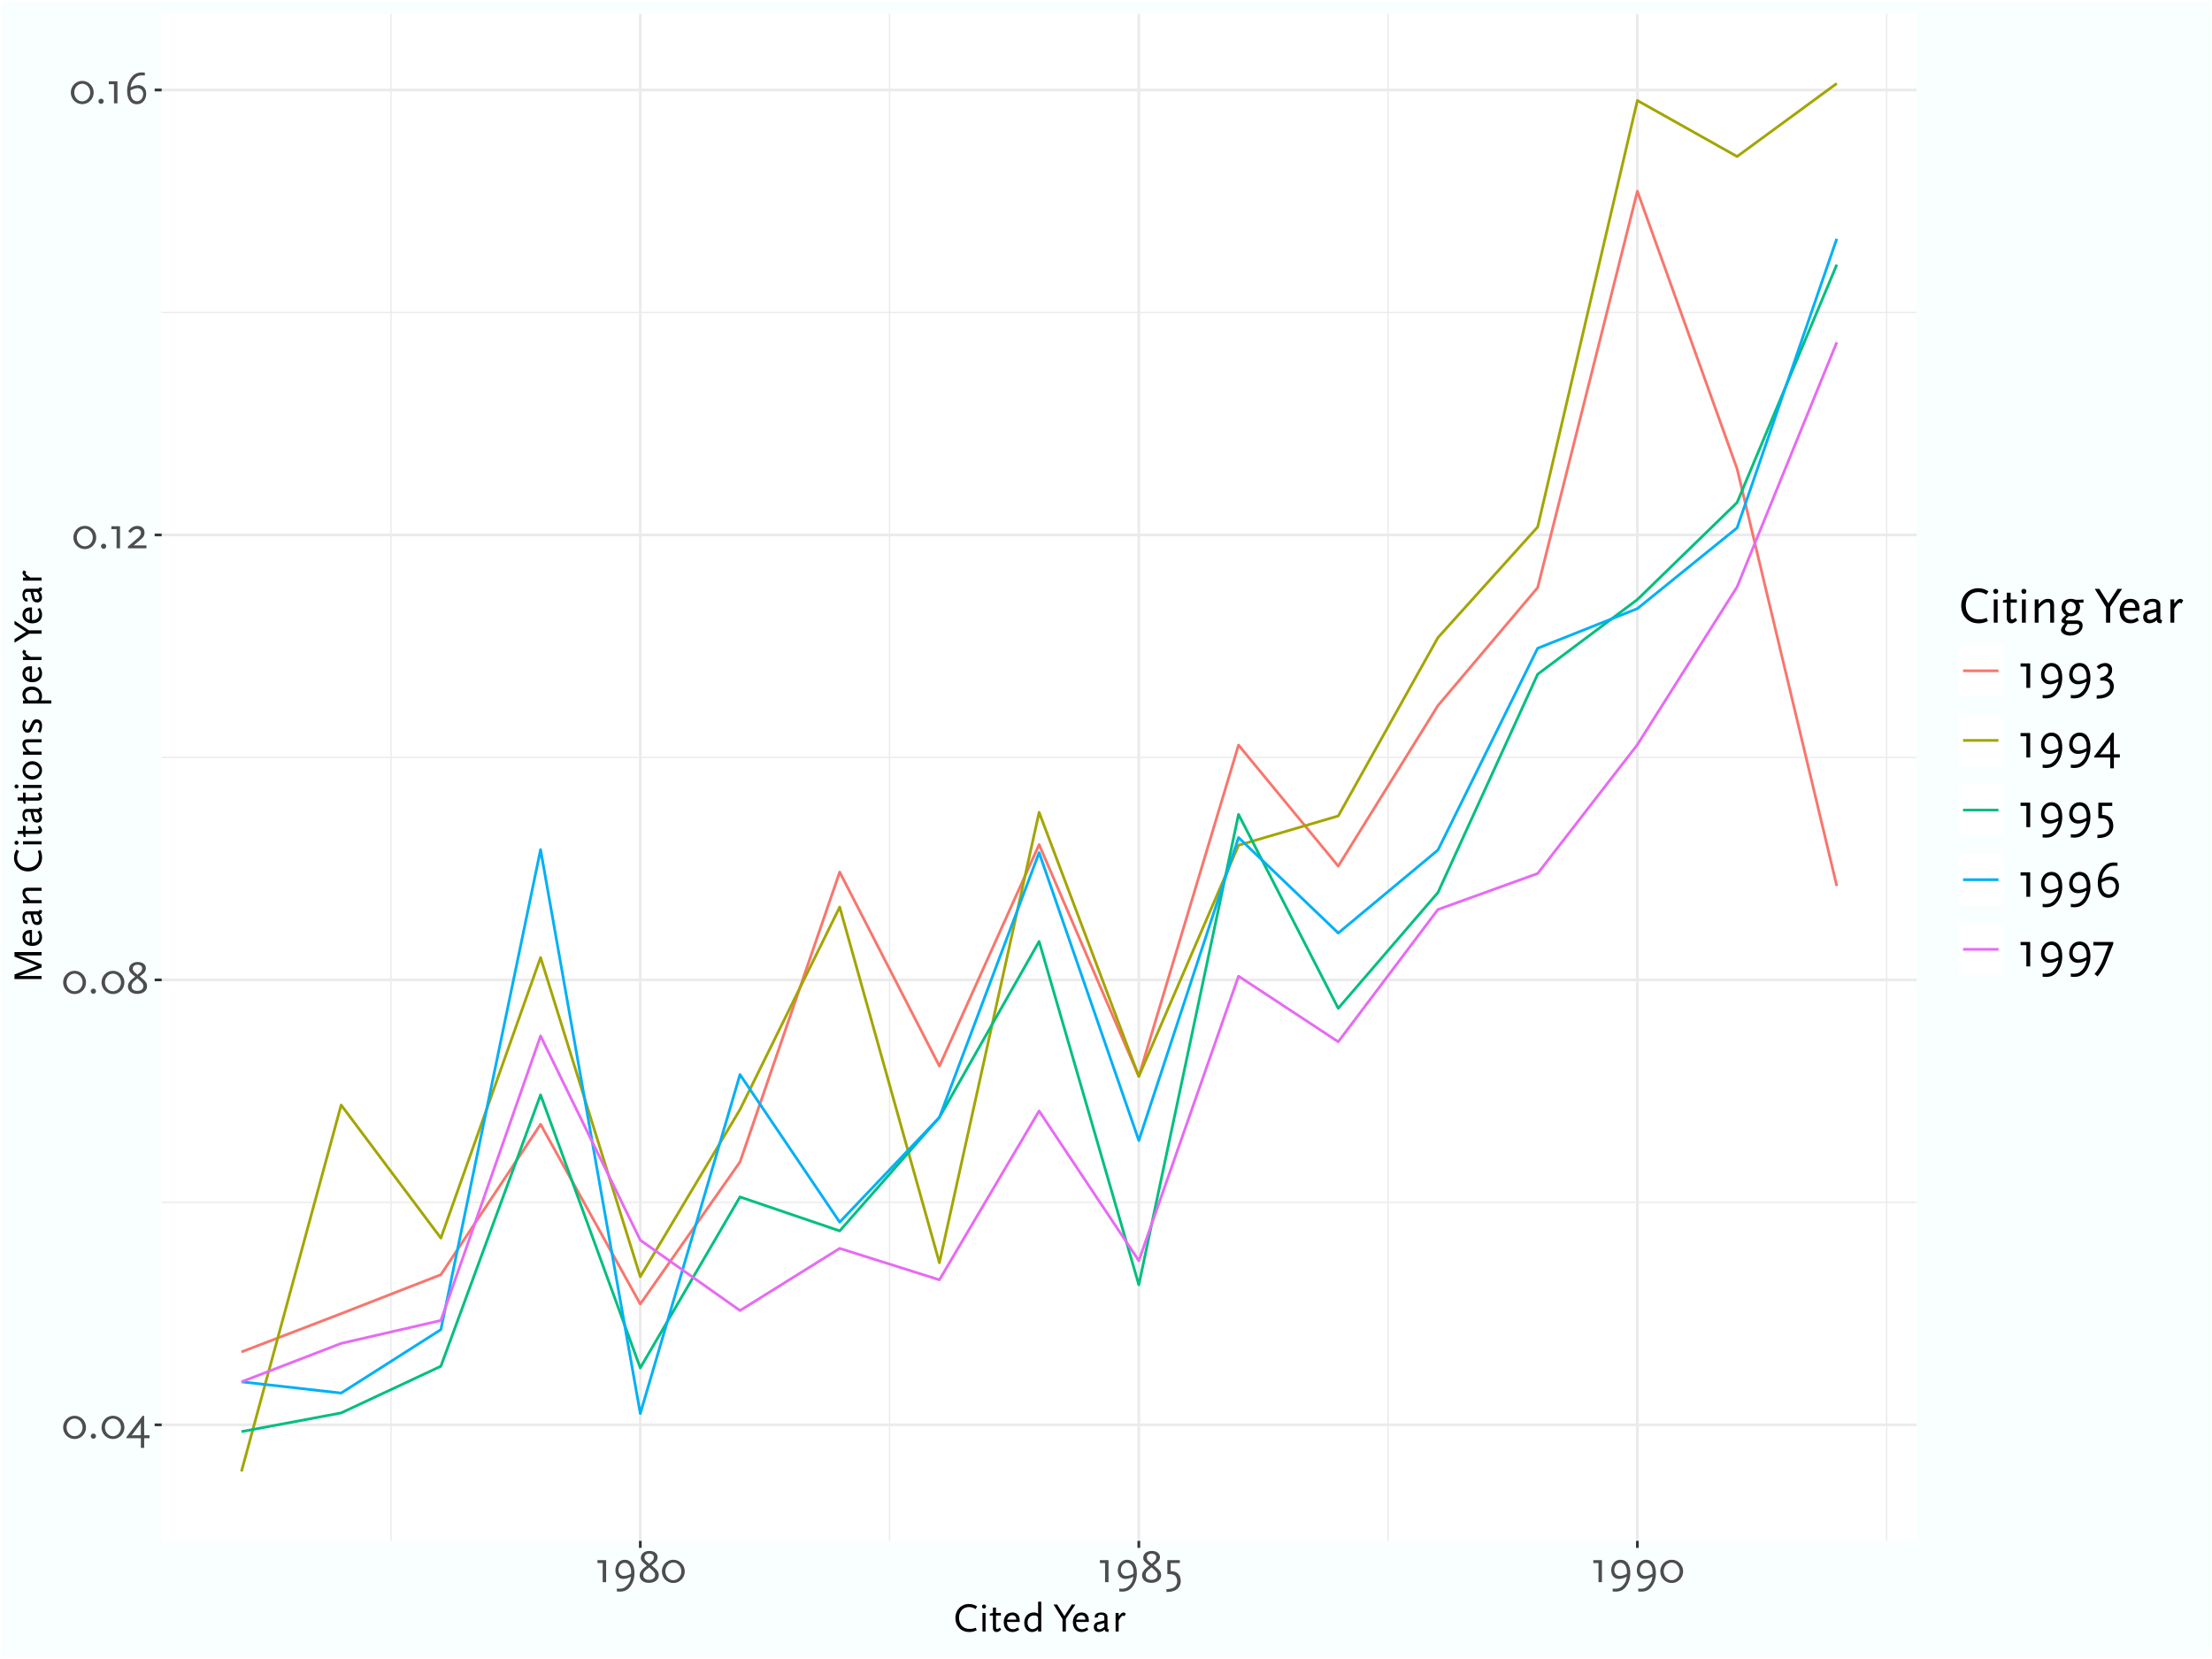 <?xml version="1.0" encoding="UTF-8"?>
<svg xmlns="http://www.w3.org/2000/svg" xmlns:xlink="http://www.w3.org/1999/xlink" width="864" height="648" viewBox="0 0 864 648">
<defs>
<g>
<g id="glyph-0-0">
<path d="M 1.547 0 L 8.266 0 L 8.266 -11.875 L 1.547 -11.875 Z M 2.578 -1.031 L 2.578 -10.859 L 7.234 -10.859 L 7.234 -1.031 Z M 2.578 -1.031 "/>
</g>
<g id="glyph-0-1">
<path d="M 9.375 -4.219 C 9.375 -6.734 7.375 -8.766 4.906 -8.766 C 2.438 -8.766 0.438 -6.734 0.438 -4.219 C 0.438 -1.703 2.438 0.328 4.906 0.328 C 7.375 0.328 9.375 -1.703 9.375 -4.219 Z M 8.031 -4.219 C 8.031 -2.328 6.625 -0.781 4.906 -0.781 C 3.188 -0.781 1.781 -2.328 1.781 -4.219 C 1.781 -6.125 3.188 -7.656 4.906 -7.656 C 6.625 -7.656 8.031 -6.125 8.031 -4.219 Z M 8.031 -4.219 "/>
</g>
<g id="glyph-0-2">
<path d="M 3.281 -0.812 C 3.281 -1.375 2.828 -1.812 2.266 -1.812 C 1.688 -1.812 1.234 -1.375 1.234 -0.812 C 1.234 -0.234 1.688 0.219 2.266 0.219 C 2.828 0.219 3.281 -0.234 3.281 -0.812 Z M 3.281 -0.812 "/>
</g>
<g id="glyph-0-3">
<path d="M 9.188 0 L 9.188 -1.141 L 7.094 -1.141 L 7.094 -8.719 L 6.469 -8.719 L 0.125 -0.344 L 0.125 0 L 5.797 0 L 5.797 3.781 L 7.094 3.781 L 7.094 0 Z M 5.812 -6.078 L 5.781 -5.531 L 5.797 -1.141 L 2.578 -1.141 L 2.125 -1.047 L 2.469 -1.422 L 5.547 -5.547 Z M 5.812 -6.078 "/>
</g>
<g id="glyph-0-4">
<path d="M 8.219 -2.688 C 8.219 -3.531 8.062 -3.984 7.469 -4.688 C 7.25 -4.953 7.031 -5.172 6.859 -5.312 L 5.375 -6.562 L 6.625 -7.578 C 7.375 -8.188 7.766 -8.906 7.766 -9.719 C 7.766 -11.203 6.469 -12.203 4.594 -12.203 C 2.594 -12.203 1.219 -11.094 1.219 -9.453 C 1.219 -8.656 1.5 -8.219 2.406 -7.438 L 3.578 -6.438 L 2.297 -5.453 C 1.875 -5.125 1.281 -4.406 1.047 -3.953 C 0.859 -3.594 0.75 -3.156 0.75 -2.656 C 0.75 -0.922 2.219 0.266 4.359 0.266 C 6.641 0.266 8.219 -0.953 8.219 -2.688 Z M 6.781 -2.812 C 6.781 -1.641 5.891 -0.922 4.406 -0.922 C 2.984 -0.922 2.172 -1.609 2.172 -2.812 C 2.172 -3.562 2.562 -4.234 3.344 -4.859 L 4.484 -5.781 L 5.609 -4.75 C 6.469 -4 6.781 -3.453 6.781 -2.812 Z M 6.312 -9.719 C 6.312 -9.125 6 -8.484 5.469 -8.047 L 4.484 -7.234 L 3.516 -8.047 C 2.922 -8.547 2.625 -9.047 2.625 -9.578 C 2.625 -10.469 3.391 -11.141 4.453 -11.141 C 5.594 -11.141 6.312 -10.578 6.312 -9.719 Z M 6.312 -9.719 "/>
</g>
<g id="glyph-0-5">
<path d="M 4.656 0 L 4.656 -8.609 L 1.281 -8.609 L 1.281 -7.469 L 3.312 -7.469 L 3.312 0 Z M 4.656 0 "/>
</g>
<g id="glyph-0-6">
<path d="M 7.984 0 L 7.984 -1.141 L 3 -1.141 L 5.328 -3.078 C 6.5 -4.062 6.797 -4.406 7.016 -4.953 C 7.156 -5.297 7.234 -5.688 7.234 -6.109 C 7.234 -7.703 6.141 -8.734 4.391 -8.734 C 3.547 -8.734 2.734 -8.453 2.156 -8.016 C 1.75 -7.688 1.672 -7.609 0.859 -6.672 L 1.781 -6 C 2.625 -6.906 2.688 -6.953 3.062 -7.203 C 3.359 -7.391 3.828 -7.531 4.25 -7.531 C 5.188 -7.531 5.828 -6.938 5.828 -6.047 C 5.828 -5.422 5.531 -4.812 4.938 -4.297 L 0.75 -0.688 L 0.75 0 Z M 7.984 0 "/>
</g>
<g id="glyph-0-7">
<path d="M 8.891 -3.781 C 8.891 -5.734 7.656 -7.109 5.828 -7.109 C 5.203 -7.109 4.516 -6.984 3.797 -6.703 C 3.562 -6.609 3.422 -6.531 2.766 -6.234 C 3.094 -7.844 3.359 -8.484 4.141 -9.406 C 4.688 -10.062 5.312 -10.531 5.938 -10.75 C 6.297 -10.859 6.844 -10.922 7.391 -10.922 C 7.719 -10.922 7.906 -10.922 8.359 -10.875 L 8.359 -11.984 C 7.781 -12.047 7.547 -12.062 7.188 -12.062 C 5.438 -12.062 4.188 -11.484 3.172 -10.188 C 2.031 -8.75 1.438 -6.891 1.438 -4.781 C 1.438 -1.578 2.891 0.375 5.25 0.375 C 7.359 0.375 8.891 -1.391 8.891 -3.781 Z M 7.703 -3.641 C 7.703 -2.047 6.656 -0.828 5.297 -0.828 C 3.781 -0.828 2.75 -2.25 2.75 -4.375 C 2.75 -4.547 2.75 -4.719 2.766 -5.094 C 3.531 -5.469 3.891 -5.609 4.5 -5.781 C 4.875 -5.875 5.312 -5.938 5.562 -5.938 C 6.797 -5.938 7.703 -4.969 7.703 -3.641 Z M 7.703 -3.641 "/>
</g>
<g id="glyph-0-8">
<path d="M 8.734 -3.578 C 8.734 -6.797 7.297 -8.766 4.906 -8.766 C 2.828 -8.766 1.281 -7 1.281 -4.594 C 1.281 -2.625 2.531 -1.266 4.344 -1.266 C 4.969 -1.266 5.672 -1.406 6.375 -1.688 C 6.609 -1.781 6.766 -1.859 7.391 -2.156 C 7.094 -0.516 6.828 0.109 6.047 1.047 C 5.484 1.688 4.875 2.156 4.25 2.359 C 3.875 2.484 3.328 2.562 2.766 2.562 C 2.453 2.562 2.266 2.531 1.844 2.484 L 1.844 3.625 C 2.406 3.672 2.625 3.688 2.984 3.688 C 4.734 3.688 6 3.094 7.016 1.797 C 8.141 0.375 8.734 -1.469 8.734 -3.578 Z M 7.422 -4 C 7.422 -3.812 7.422 -3.656 7.391 -3.281 C 6.656 -2.891 6.281 -2.734 5.688 -2.594 C 5.297 -2.484 4.875 -2.438 4.625 -2.438 C 3.359 -2.438 2.484 -3.406 2.484 -4.734 C 2.484 -6.344 3.531 -7.562 4.875 -7.562 C 6.406 -7.562 7.422 -6.141 7.422 -4 Z M 7.422 -4 "/>
</g>
<g id="glyph-0-9">
<path d="M 6.875 -0.453 C 6.875 -2.656 5.641 -4.094 3.641 -4.25 L 2.938 -4.297 L 2.938 -7.469 L 6.516 -7.469 L 6.516 -8.609 L 1.641 -8.609 L 1.641 -3.172 L 2.516 -3.125 C 3.625 -3.094 4.234 -2.922 4.688 -2.5 C 5.188 -2.016 5.469 -1.266 5.469 -0.359 C 5.469 1.016 4.75 2 3.484 2.391 C 2.828 2.594 2.484 2.641 1.297 2.719 L 1.297 3.859 C 2.375 3.797 2.734 3.766 3.344 3.641 C 4 3.516 4.594 3.281 5.062 2.969 C 6.203 2.234 6.875 0.969 6.875 -0.453 Z M 6.875 -0.453 "/>
</g>
<g id="glyph-1-0">
<path d="M 1.375 0 L 7.344 0 L 7.344 -10.562 L 1.375 -10.562 Z M 2.281 -0.906 L 2.281 -9.641 L 6.438 -9.641 L 6.438 -0.906 Z M 2.281 -0.906 "/>
</g>
<g id="glyph-1-1">
<path d="M 9.312 -9.75 C 8.781 -10.109 8.562 -10.219 8.094 -10.406 C 7.469 -10.625 6.797 -10.75 6.109 -10.75 C 3.094 -10.75 0.797 -8.422 0.797 -5.328 C 0.797 -2.078 3.062 0.203 6.234 0.203 C 6.734 0.203 7.172 0.156 7.703 0.031 C 8.219 -0.094 8.484 -0.188 9.125 -0.484 L 8.75 -1.5 C 7.906 -1.156 7.219 -1.016 6.312 -1.016 C 3.844 -1.016 2.219 -2.75 2.219 -5.406 C 2.219 -7.828 3.828 -9.547 6.062 -9.547 C 7.094 -9.547 7.859 -9.312 8.656 -8.75 Z M 9.312 -9.75 "/>
</g>
<g id="glyph-1-2">
<path d="M 2.578 0 L 2.578 -7.25 L 1.375 -7.25 L 1.375 0 Z M 2.766 -9.781 C 2.766 -10.203 2.422 -10.562 1.984 -10.562 C 1.547 -10.562 1.203 -10.203 1.203 -9.781 C 1.203 -9.344 1.547 -8.984 1.984 -8.984 C 2.422 -8.984 2.766 -9.344 2.766 -9.781 Z M 2.766 -9.781 "/>
</g>
<g id="glyph-1-3">
<path d="M 4.672 -0.703 L 4.172 -1.5 C 3.656 -1.125 3.422 -0.984 3.125 -0.984 C 2.859 -0.984 2.734 -1.109 2.703 -1.312 C 2.688 -1.438 2.656 -2.047 2.656 -2.109 L 2.656 -6.234 L 4.578 -6.234 L 4.578 -7.25 L 2.656 -7.25 L 2.656 -9.359 L 1.453 -9.359 L 1.453 -7.25 L 0.234 -6.938 L 0.234 -6.234 L 1.453 -6.234 L 1.453 -1.406 C 1.453 -0.453 2.016 0.203 2.844 0.203 C 3.422 0.203 3.828 0 4.672 -0.703 Z M 4.672 -0.703 "/>
</g>
<g id="glyph-1-4">
<path d="M 6.906 -3.734 L 6.906 -4.438 C 6.906 -6.234 5.812 -7.438 4.109 -7.438 C 2.047 -7.438 0.688 -5.922 0.688 -3.609 C 0.688 -1.328 2.047 0.203 4.062 0.203 C 5.016 0.203 5.609 0 6.688 -0.672 L 6.203 -1.609 C 5.422 -1.078 4.953 -0.891 4.312 -0.891 C 2.844 -0.891 1.953 -1.969 1.953 -3.734 Z M 5.594 -4.625 L 2.047 -4.625 C 2.312 -5.75 3.031 -6.359 4.031 -6.359 C 5.031 -6.359 5.578 -5.75 5.594 -4.625 Z M 5.594 -4.625 "/>
</g>
<g id="glyph-1-5">
<path d="M 7.328 0 L 7.328 -11.656 L 6.109 -11.656 L 6.109 -6.938 C 5.641 -7.297 5.156 -7.438 4.391 -7.438 C 2.234 -7.438 0.688 -5.766 0.688 -3.422 C 0.688 -1.281 1.938 0.203 3.719 0.203 C 4.625 0.203 5.469 -0.188 6.109 -0.906 L 6.109 0 Z M 6.109 -2.203 C 5.781 -1.797 5.594 -1.609 5.328 -1.422 C 4.875 -1.109 4.359 -0.922 3.922 -0.922 C 2.797 -0.922 1.984 -1.984 1.984 -3.438 C 1.984 -5.188 2.969 -6.281 4.516 -6.281 C 5.25 -6.281 5.766 -6.078 5.969 -5.688 C 6.094 -5.438 6.109 -5.281 6.109 -4.719 Z M 6.109 -2.203 "/>
</g>
<g id="glyph-1-6">
</g>
<g id="glyph-1-7">
<path d="M 8.672 -10.562 L 7.281 -10.562 L 4.375 -6.031 L 1.531 -10.562 L 0.125 -10.562 L 3.641 -4.828 L 3.641 0 L 4.953 0 L 4.953 -4.922 Z M 8.672 -10.562 "/>
</g>
<g id="glyph-1-8">
<path d="M 6.797 -0.797 C 6.438 -0.859 6.234 -0.984 6.203 -1.188 L 6.203 -5.625 C 6.203 -6.75 5.297 -7.438 3.844 -7.438 C 2.281 -7.438 1.234 -6.781 1.234 -5.828 C 1.234 -5.641 1.25 -5.562 1.359 -5.375 L 2.578 -5.625 C 2.531 -5.766 2.516 -5.828 2.516 -5.906 C 2.516 -6.312 2.859 -6.531 3.609 -6.531 C 4.547 -6.531 4.984 -6.219 4.984 -5.625 L 4.984 -4.312 L 2.484 -3.734 C 1.422 -3.469 0.859 -2.766 0.859 -1.719 C 0.859 -0.562 1.625 0.188 2.797 0.188 C 3.312 0.188 3.891 0.031 4.344 -0.219 C 4.578 -0.359 4.734 -0.484 5.109 -0.797 C 5.172 -0.109 5.516 0.141 6.516 0.203 Z M 4.984 -1.812 C 3.953 -1.062 3.578 -0.875 3.047 -0.875 C 2.453 -0.875 2.062 -1.25 2.062 -1.828 C 2.062 -2.109 2.094 -2.266 2.266 -2.609 L 4.984 -3.312 Z M 4.984 -1.812 "/>
</g>
<g id="glyph-1-9">
<path d="M 5.391 -6.938 C 5.078 -7.266 4.734 -7.438 4.469 -7.438 C 3.922 -7.438 3.469 -7.094 2.578 -5.938 L 2.578 -7.25 L 1.375 -7.25 L 1.375 0 L 2.578 0 L 2.578 -4.312 C 3.266 -5.562 3.844 -6.219 4.281 -6.219 C 4.438 -6.219 4.562 -6.141 4.797 -5.938 Z M 5.391 -6.938 "/>
</g>
<g id="glyph-2-0">
<path d="M 0 -1.375 L 0 -7.344 L -10.562 -7.344 L -10.562 -1.375 Z M -0.906 -2.281 L -9.641 -2.281 L -9.641 -6.438 L -0.906 -6.438 Z M -0.906 -2.281 "/>
</g>
<g id="glyph-2-1">
<path d="M 0 -12.297 L -10.562 -12.297 L -10.562 -10.5 L -2.109 -7.172 C -1.828 -7.062 -1.734 -7.047 -1.312 -6.969 C -1.578 -6.922 -1.703 -6.922 -2.109 -6.766 L -10.562 -3.547 L -10.562 -1.75 L 0 -1.75 L 0 -2.938 L -9.156 -2.938 C -8.5 -3.078 -8.344 -3.141 -7.75 -3.359 L 0 -6.266 L 0 -7.469 L -7.953 -10.594 C -8.531 -10.812 -8.703 -10.875 -9.25 -10.984 L 0 -10.984 Z M 0 -12.297 "/>
</g>
<g id="glyph-2-2">
<path d="M -3.734 -6.906 L -4.438 -6.906 C -6.234 -6.906 -7.438 -5.812 -7.438 -4.109 C -7.438 -2.047 -5.922 -0.688 -3.609 -0.688 C -1.328 -0.688 0.203 -2.047 0.203 -4.062 C 0.203 -5.016 0 -5.609 -0.672 -6.688 L -1.609 -6.203 C -1.078 -5.422 -0.891 -4.953 -0.891 -4.312 C -0.891 -2.844 -1.969 -1.953 -3.734 -1.953 Z M -4.625 -5.594 L -4.625 -2.047 C -5.75 -2.312 -6.359 -3.031 -6.359 -4.031 C -6.359 -5.031 -5.75 -5.578 -4.625 -5.594 Z M -4.625 -5.594 "/>
</g>
<g id="glyph-2-3">
<path d="M -0.797 -6.797 C -0.859 -6.438 -0.984 -6.234 -1.188 -6.203 L -5.625 -6.203 C -6.75 -6.203 -7.438 -5.297 -7.438 -3.844 C -7.438 -2.281 -6.781 -1.234 -5.828 -1.234 C -5.641 -1.234 -5.562 -1.25 -5.375 -1.359 L -5.625 -2.578 C -5.766 -2.531 -5.828 -2.516 -5.906 -2.516 C -6.312 -2.516 -6.531 -2.859 -6.531 -3.609 C -6.531 -4.547 -6.219 -4.984 -5.625 -4.984 L -4.312 -4.984 L -3.734 -2.484 C -3.469 -1.422 -2.766 -0.859 -1.719 -0.859 C -0.562 -0.859 0.188 -1.625 0.188 -2.797 C 0.188 -3.312 0.031 -3.891 -0.219 -4.344 C -0.359 -4.578 -0.484 -4.734 -0.797 -5.109 C -0.109 -5.172 0.141 -5.516 0.203 -6.516 Z M -1.812 -4.984 C -1.062 -3.953 -0.875 -3.578 -0.875 -3.047 C -0.875 -2.453 -1.25 -2.062 -1.828 -2.062 C -2.109 -2.062 -2.266 -2.094 -2.609 -2.266 L -3.312 -4.984 Z M -1.812 -4.984 "/>
</g>
<g id="glyph-2-4">
<path d="M 0 -7.406 L -5.422 -7.406 C -6.781 -7.406 -7.438 -6.781 -7.438 -5.5 C -7.438 -4.828 -7.188 -4.109 -6.719 -3.562 C -6.438 -3.219 -6.281 -3.078 -5.734 -2.578 L -7.25 -2.578 L -7.25 -1.375 L 0 -1.375 L 0 -2.578 L -4.438 -2.578 C -5.828 -3.844 -6.375 -4.625 -6.375 -5.359 C -6.375 -5.703 -6.219 -5.984 -5.984 -6.094 C -5.781 -6.172 -5.609 -6.203 -5.141 -6.203 L 0 -6.203 Z M 0 -7.406 "/>
</g>
<g id="glyph-2-5">
</g>
<g id="glyph-2-6">
<path d="M -9.75 -9.312 C -10.109 -8.781 -10.219 -8.562 -10.406 -8.094 C -10.625 -7.469 -10.75 -6.797 -10.75 -6.109 C -10.75 -3.094 -8.422 -0.797 -5.328 -0.797 C -2.078 -0.797 0.203 -3.062 0.203 -6.234 C 0.203 -6.734 0.156 -7.172 0.031 -7.703 C -0.094 -8.219 -0.188 -8.484 -0.484 -9.125 L -1.5 -8.75 C -1.156 -7.906 -1.016 -7.219 -1.016 -6.312 C -1.016 -3.844 -2.75 -2.219 -5.406 -2.219 C -7.828 -2.219 -9.547 -3.828 -9.547 -6.062 C -9.547 -7.094 -9.312 -7.859 -8.75 -8.656 Z M -9.75 -9.312 "/>
</g>
<g id="glyph-2-7">
<path d="M 0 -2.578 L -7.25 -2.578 L -7.25 -1.375 L 0 -1.375 Z M -9.781 -2.766 C -10.203 -2.766 -10.562 -2.422 -10.562 -1.984 C -10.562 -1.547 -10.203 -1.203 -9.781 -1.203 C -9.344 -1.203 -8.984 -1.547 -8.984 -1.984 C -8.984 -2.422 -9.344 -2.766 -9.781 -2.766 Z M -9.781 -2.766 "/>
</g>
<g id="glyph-2-8">
<path d="M -0.703 -4.672 L -1.5 -4.172 C -1.125 -3.656 -0.984 -3.422 -0.984 -3.125 C -0.984 -2.859 -1.109 -2.734 -1.312 -2.703 C -1.438 -2.688 -2.047 -2.656 -2.109 -2.656 L -6.234 -2.656 L -6.234 -4.578 L -7.25 -4.578 L -7.25 -2.656 L -9.359 -2.656 L -9.359 -1.453 L -7.25 -1.453 L -6.938 -0.234 L -6.234 -0.234 L -6.234 -1.453 L -1.406 -1.453 C -0.453 -1.453 0.203 -2.016 0.203 -2.844 C 0.203 -3.422 0 -3.828 -0.703 -4.672 Z M -0.703 -4.672 "/>
</g>
<g id="glyph-2-9">
<path d="M -3.609 -7.844 C -5.719 -7.844 -7.438 -6.219 -7.438 -4.266 C -7.438 -2.297 -5.719 -0.688 -3.609 -0.688 C -1.531 -0.688 0.203 -2.297 0.203 -4.266 C 0.203 -6.219 -1.531 -7.844 -3.609 -7.844 Z M -3.609 -6.531 C -2.078 -6.531 -0.859 -5.531 -0.859 -4.266 C -0.859 -2.984 -2.078 -2 -3.609 -2 C -5.156 -2 -6.375 -2.984 -6.375 -4.266 C -6.375 -5.531 -5.156 -6.531 -3.609 -6.531 Z M -3.609 -6.531 "/>
</g>
<g id="glyph-2-10">
<path d="M -1.875 -6.188 C -3.016 -6.188 -3.5 -5.766 -4.141 -4.219 C -4.688 -2.906 -4.797 -2.719 -5.094 -2.438 C -5.203 -2.312 -5.359 -2.25 -5.531 -2.25 C -6.078 -2.25 -6.453 -2.781 -6.453 -3.594 C -6.453 -3.875 -6.406 -4.141 -6.312 -4.438 C -6.219 -4.797 -6.125 -5.016 -5.844 -5.469 L -6.812 -6.062 C -7.156 -5.453 -7.266 -5.203 -7.359 -4.656 C -7.422 -4.359 -7.438 -4.031 -7.438 -3.734 C -7.438 -2.031 -6.656 -0.969 -5.391 -0.969 C -4.516 -0.969 -4.016 -1.453 -3.422 -2.859 C -2.891 -4.156 -2.688 -4.5 -2.266 -4.781 C -2.156 -4.859 -1.953 -4.922 -1.781 -4.922 C -1.219 -4.922 -0.812 -4.391 -0.812 -3.641 C -0.812 -3.203 -0.922 -2.531 -1.312 -1.812 L -1.5 -1.438 L -0.5 -0.938 C -0.125 -1.656 -0.016 -1.969 0.109 -2.656 C 0.172 -3.031 0.203 -3.359 0.203 -3.656 C 0.203 -5.25 -0.578 -6.188 -1.875 -6.188 Z M -1.875 -6.188 "/>
</g>
<g id="glyph-2-11">
<path d="M -3.828 -8 C -5.969 -8 -7.453 -6.75 -7.453 -4.953 C -7.453 -4.047 -7.047 -3.188 -6.344 -2.578 L -7.25 -2.578 L -7.25 -1.375 L 3.828 -1.375 L 3.828 -2.578 L -0.297 -2.578 C 0.047 -3.047 0.188 -3.531 0.188 -4.297 C 0.188 -6.453 -1.484 -8 -3.828 -8 Z M -3.812 -6.703 C -2.062 -6.703 -0.938 -5.719 -0.938 -4.172 C -0.938 -3.438 -1.156 -2.953 -1.562 -2.719 C -1.812 -2.594 -1.891 -2.578 -2.516 -2.578 L -5.031 -2.578 C -5.453 -2.906 -5.609 -3.078 -5.828 -3.359 C -6.125 -3.812 -6.312 -4.344 -6.312 -4.766 C -6.312 -5.891 -5.266 -6.703 -3.812 -6.703 Z M -3.812 -6.703 "/>
</g>
<g id="glyph-2-12">
<path d="M -6.938 -5.391 C -7.266 -5.078 -7.438 -4.734 -7.438 -4.469 C -7.438 -3.922 -7.094 -3.469 -5.938 -2.578 L -7.25 -2.578 L -7.25 -1.375 L 0 -1.375 L 0 -2.578 L -4.312 -2.578 C -5.562 -3.266 -6.219 -3.844 -6.219 -4.281 C -6.219 -4.438 -6.141 -4.562 -5.938 -4.797 Z M -6.938 -5.391 "/>
</g>
<g id="glyph-2-13">
<path d="M -10.562 -8.672 L -10.562 -7.281 L -6.031 -4.375 L -10.562 -1.531 L -10.562 -0.125 L -4.828 -3.641 L 0 -3.641 L 0 -4.953 L -4.922 -4.953 Z M -10.562 -8.672 "/>
</g>
<g id="glyph-3-0">
<path d="M 1.719 0 L 9.188 0 L 9.188 -13.203 L 1.719 -13.203 Z M 2.859 -1.141 L 2.859 -12.062 L 8.047 -12.062 L 8.047 -1.141 Z M 2.859 -1.141 "/>
</g>
<g id="glyph-3-1">
<path d="M 11.641 -12.188 C 10.984 -12.641 10.703 -12.781 10.125 -13 C 9.344 -13.281 8.5 -13.438 7.641 -13.438 C 3.859 -13.438 1 -10.516 1 -6.656 C 1 -2.594 3.812 0.266 7.797 0.266 C 8.422 0.266 8.953 0.203 9.625 0.047 C 10.281 -0.125 10.594 -0.234 11.406 -0.594 L 10.938 -1.875 C 9.875 -1.438 9.016 -1.266 7.906 -1.266 C 4.797 -1.266 2.781 -3.438 2.781 -6.766 C 2.781 -9.781 4.781 -11.938 7.578 -11.938 C 8.859 -11.938 9.812 -11.641 10.812 -10.938 Z M 11.641 -12.188 "/>
</g>
<g id="glyph-3-2">
<path d="M 3.219 0 L 3.219 -9.062 L 1.719 -9.062 L 1.719 0 Z M 3.453 -12.219 C 3.453 -12.766 3.016 -13.203 2.484 -13.203 C 1.938 -13.203 1.5 -12.766 1.5 -12.219 C 1.5 -11.688 1.938 -11.234 2.484 -11.234 C 3.016 -11.234 3.453 -11.688 3.453 -12.219 Z M 3.453 -12.219 "/>
</g>
<g id="glyph-3-3">
<path d="M 5.844 -0.875 L 5.219 -1.875 C 4.578 -1.406 4.281 -1.234 3.906 -1.234 C 3.578 -1.234 3.422 -1.375 3.375 -1.641 C 3.359 -1.797 3.312 -2.562 3.312 -2.641 L 3.312 -7.797 L 5.719 -7.797 L 5.719 -9.062 L 3.312 -9.062 L 3.312 -11.703 L 1.812 -11.703 L 1.812 -9.062 L 0.297 -8.688 L 0.297 -7.797 L 1.812 -7.797 L 1.812 -1.766 C 1.812 -0.562 2.516 0.266 3.562 0.266 C 4.281 0.266 4.781 0 5.844 -0.875 Z M 5.844 -0.875 "/>
</g>
<g id="glyph-3-4">
<path d="M 9.266 0 L 9.266 -6.781 C 9.266 -8.484 8.484 -9.297 6.875 -9.297 C 6.047 -9.297 5.141 -8.984 4.453 -8.406 C 4.016 -8.047 3.844 -7.859 3.219 -7.156 L 3.219 -9.062 L 1.719 -9.062 L 1.719 0 L 3.219 0 L 3.219 -5.547 C 4.797 -7.281 5.781 -7.953 6.703 -7.953 C 7.125 -7.953 7.484 -7.781 7.625 -7.484 C 7.719 -7.219 7.766 -7.016 7.766 -6.422 L 7.766 0 Z M 9.266 0 "/>
</g>
<g id="glyph-3-5">
<path d="M 9.766 -7.797 L 9.766 -9.062 L 8.125 -8.922 L 6.734 -8.922 C 5.859 -9.219 5.484 -9.297 4.812 -9.297 C 2.703 -9.297 1.203 -7.875 1.203 -5.844 C 1.203 -4.578 1.797 -3.578 2.938 -2.953 C 1.719 -1.953 1.156 -1.281 1.156 -0.703 C 1.156 -0.188 1.547 0.125 2.453 0.375 C 1.781 1.094 1.516 1.438 1.266 1.938 C 1.078 2.297 0.984 2.625 0.984 2.875 C 0.984 4.062 2.625 5.062 4.516 5.062 C 7.234 5.062 9.422 3.359 9.422 1.234 C 9.422 -0.219 8.656 -0.875 6.984 -0.875 L 3.594 -0.875 C 3.047 -0.875 2.844 -0.953 2.844 -1.203 C 2.844 -1.453 3.188 -1.859 4.016 -2.562 C 4.156 -2.562 4.266 -2.547 4.312 -2.547 C 4.578 -2.516 4.766 -2.5 4.875 -2.5 C 6.781 -2.5 8.406 -4.078 8.406 -5.922 C 8.406 -6.656 8.219 -7.266 7.859 -7.797 Z M 8.156 1.422 C 8.156 2.641 6.5 3.719 4.656 3.719 C 3.438 3.719 2.547 3.234 2.547 2.562 C 2.547 2.219 2.719 1.859 3.297 0.953 L 3.594 0.5 L 6.984 0.5 C 7.781 0.5 8.156 0.797 8.156 1.422 Z M 6.766 -5.906 C 6.766 -4.625 5.875 -3.641 4.734 -3.641 C 3.625 -3.641 2.719 -4.656 2.719 -5.906 C 2.719 -7.141 3.625 -8.156 4.719 -8.156 C 5.859 -8.156 6.766 -7.156 6.766 -5.906 Z M 6.766 -5.906 "/>
</g>
<g id="glyph-3-6">
</g>
<g id="glyph-3-7">
<path d="M 10.844 -13.203 L 9.094 -13.203 L 5.453 -7.547 L 1.922 -13.203 L 0.156 -13.203 L 4.562 -6.047 L 4.562 0 L 6.203 0 L 6.203 -6.156 Z M 10.844 -13.203 "/>
</g>
<g id="glyph-3-8">
<path d="M 8.641 -4.656 L 8.641 -5.547 C 8.641 -7.797 7.266 -9.297 5.141 -9.297 C 2.562 -9.297 0.859 -7.406 0.859 -4.516 C 0.859 -1.656 2.562 0.266 5.078 0.266 C 6.266 0.266 7.016 0 8.359 -0.844 L 7.766 -2.016 C 6.781 -1.344 6.203 -1.125 5.406 -1.125 C 3.562 -1.125 2.438 -2.453 2.438 -4.656 Z M 7 -5.781 L 2.562 -5.781 C 2.906 -7.188 3.781 -7.938 5.047 -7.938 C 6.281 -7.938 6.984 -7.188 7 -5.781 Z M 7 -5.781 "/>
</g>
<g id="glyph-3-9">
<path d="M 8.5 -1 C 8.047 -1.078 7.797 -1.234 7.766 -1.484 L 7.766 -7.047 C 7.766 -8.438 6.625 -9.297 4.797 -9.297 C 2.859 -9.297 1.547 -8.484 1.547 -7.281 C 1.547 -7.062 1.562 -6.953 1.703 -6.719 L 3.219 -7.047 C 3.156 -7.203 3.141 -7.281 3.141 -7.375 C 3.141 -7.906 3.578 -8.156 4.516 -8.156 C 5.688 -8.156 6.234 -7.781 6.234 -7.047 L 6.234 -5.406 L 3.094 -4.656 C 1.781 -4.344 1.078 -3.453 1.078 -2.141 C 1.078 -0.703 2.047 0.234 3.5 0.234 C 4.141 0.234 4.859 0.047 5.422 -0.281 C 5.719 -0.438 5.922 -0.594 6.375 -1 C 6.453 -0.141 6.906 0.188 8.141 0.266 Z M 6.234 -2.266 C 4.938 -1.312 4.484 -1.094 3.797 -1.094 C 3.062 -1.094 2.578 -1.562 2.578 -2.281 C 2.578 -2.641 2.625 -2.844 2.844 -3.266 L 6.234 -4.141 Z M 6.234 -2.266 "/>
</g>
<g id="glyph-3-10">
<path d="M 6.734 -8.688 C 6.344 -9.078 5.922 -9.297 5.578 -9.297 C 4.906 -9.297 4.344 -8.859 3.219 -7.422 L 3.219 -9.062 L 1.719 -9.062 L 1.719 0 L 3.219 0 L 3.219 -5.406 C 4.078 -6.953 4.797 -7.781 5.359 -7.781 C 5.547 -7.781 5.703 -7.688 6 -7.422 Z M 6.734 -8.688 "/>
</g>
<g id="glyph-3-11">
<path d="M 5.188 0 L 5.188 -9.562 L 1.422 -9.562 L 1.422 -8.297 L 3.688 -8.297 L 3.688 0 Z M 5.188 0 "/>
</g>
<g id="glyph-3-12">
<path d="M 9.703 -3.984 C 9.703 -7.562 8.094 -9.734 5.453 -9.734 C 3.141 -9.734 1.422 -7.781 1.422 -5.094 C 1.422 -2.922 2.812 -1.406 4.812 -1.406 C 5.516 -1.406 6.297 -1.562 7.078 -1.875 C 7.344 -1.984 7.516 -2.062 8.219 -2.406 C 7.875 -0.578 7.578 0.125 6.719 1.156 C 6.094 1.875 5.422 2.406 4.719 2.625 C 4.297 2.766 3.703 2.844 3.078 2.844 C 2.719 2.844 2.516 2.812 2.047 2.766 L 2.047 4.016 C 2.688 4.078 2.922 4.094 3.312 4.094 C 5.266 4.094 6.656 3.438 7.797 2 C 9.047 0.422 9.703 -1.641 9.703 -3.984 Z M 8.234 -4.438 C 8.234 -4.234 8.234 -4.062 8.219 -3.641 C 7.406 -3.219 6.984 -3.047 6.312 -2.875 C 5.875 -2.766 5.422 -2.703 5.141 -2.703 C 3.734 -2.703 2.766 -3.781 2.766 -5.266 C 2.766 -7.047 3.922 -8.406 5.422 -8.406 C 7.125 -8.406 8.234 -6.812 8.234 -4.438 Z M 8.234 -4.438 "/>
</g>
<g id="glyph-3-13">
<path d="M 7.844 -0.594 C 7.844 -1.906 7.281 -2.922 6.266 -3.484 C 5.984 -3.641 5.766 -3.719 5.188 -3.906 C 6.547 -4.578 7.188 -5.578 7.188 -6.984 C 7.188 -8.641 6.141 -9.719 4.516 -9.719 C 3.641 -9.719 2.656 -9.406 1.922 -8.906 C 1.719 -8.766 1.453 -8.562 1.156 -8.297 L 2.047 -7.297 C 3.078 -8.156 3.562 -8.406 4.234 -8.406 C 5.141 -8.406 5.719 -7.781 5.719 -6.812 C 5.719 -5.422 4.578 -4.406 2.547 -3.953 L 2.547 -2.859 L 3.547 -2.859 C 5.344 -2.859 6.359 -2 6.359 -0.453 C 6.359 0.625 5.734 1.594 4.703 2.188 C 3.781 2.703 2.984 2.875 1.156 2.922 L 1.156 4.203 L 1.656 4.203 C 5.422 4.203 7.844 2.312 7.844 -0.594 Z M 7.844 -0.594 "/>
</g>
<g id="glyph-3-14">
<path d="M 10.203 0 L 10.203 -1.266 L 7.875 -1.266 L 7.875 -9.688 L 7.188 -9.688 L 0.141 -0.375 L 0.141 0 L 6.438 0 L 6.438 4.203 L 7.875 4.203 L 7.875 0 Z M 6.453 -6.766 L 6.422 -6.141 L 6.438 -1.266 L 2.859 -1.266 L 2.359 -1.156 L 2.734 -1.578 L 6.156 -6.156 Z M 6.453 -6.766 "/>
</g>
<g id="glyph-3-15">
<path d="M 7.641 -0.5 C 7.641 -2.953 6.266 -4.547 4.047 -4.719 L 3.266 -4.781 L 3.266 -8.297 L 7.234 -8.297 L 7.234 -9.562 L 1.812 -9.562 L 1.812 -3.516 L 2.797 -3.484 C 4.016 -3.438 4.703 -3.234 5.203 -2.781 C 5.766 -2.234 6.078 -1.406 6.078 -0.406 C 6.078 1.125 5.281 2.219 3.875 2.656 C 3.141 2.875 2.766 2.938 1.438 3.016 L 1.438 4.281 C 2.641 4.219 3.047 4.188 3.719 4.047 C 4.438 3.906 5.094 3.641 5.625 3.297 C 6.906 2.484 7.641 1.078 7.641 -0.5 Z M 7.641 -0.5 "/>
</g>
<g id="glyph-3-16">
<path d="M 9.875 -4.203 C 9.875 -6.375 8.5 -7.906 6.484 -7.906 C 5.781 -7.906 5.016 -7.766 4.219 -7.438 C 3.953 -7.344 3.797 -7.266 3.078 -6.922 C 3.438 -8.719 3.734 -9.422 4.594 -10.453 C 5.203 -11.188 5.906 -11.703 6.594 -11.938 C 7 -12.062 7.594 -12.141 8.219 -12.141 C 8.578 -12.141 8.781 -12.141 9.281 -12.078 L 9.281 -13.312 C 8.641 -13.375 8.375 -13.406 7.984 -13.406 C 6.047 -13.406 4.656 -12.766 3.516 -11.312 C 2.266 -9.719 1.594 -7.656 1.594 -5.312 C 1.594 -1.766 3.219 0.422 5.844 0.422 C 8.188 0.422 9.875 -1.547 9.875 -4.203 Z M 8.562 -4.047 C 8.562 -2.281 7.406 -0.922 5.875 -0.922 C 4.203 -0.922 3.062 -2.5 3.062 -4.859 C 3.062 -5.062 3.062 -5.234 3.078 -5.656 C 3.922 -6.078 4.312 -6.234 5 -6.422 C 5.422 -6.516 5.906 -6.594 6.188 -6.594 C 7.562 -6.594 8.562 -5.516 8.562 -4.047 Z M 8.562 -4.047 "/>
</g>
<g id="glyph-3-17">
<path d="M 8.641 -8.797 L 8.641 -9.562 L 0.844 -9.562 L 0.844 -8.188 L 6.781 -8.188 L 4.5 -2.266 C 3.953 -0.859 3.047 0.781 2.125 1.953 C 1.953 2.188 1.688 2.5 1.312 2.922 L 2.484 3.906 C 3.578 2.562 3.938 2.016 4.703 0.656 C 5.141 -0.141 5.484 -0.859 5.734 -1.5 Z M 8.641 -8.797 "/>
</g>
</g>
<clipPath id="clip-0">
<path clip-rule="nonzero" d="M 63.152 5.48 L 748.605 5.48 L 748.605 601.852 L 63.152 601.852 Z M 63.152 5.48 "/>
</clipPath>
<clipPath id="clip-1">
<path clip-rule="nonzero" d="M 63.152 469 L 748.605 469 L 748.605 470 L 63.152 470 Z M 63.152 469 "/>
</clipPath>
<clipPath id="clip-2">
<path clip-rule="nonzero" d="M 63.152 295 L 748.605 295 L 748.605 297 L 63.152 297 Z M 63.152 295 "/>
</clipPath>
<clipPath id="clip-3">
<path clip-rule="nonzero" d="M 63.152 121 L 748.605 121 L 748.605 123 L 63.152 123 Z M 63.152 121 "/>
</clipPath>
<clipPath id="clip-4">
<path clip-rule="nonzero" d="M 152 5.48 L 153 5.48 L 153 601.852 L 152 601.852 Z M 152 5.48 "/>
</clipPath>
<clipPath id="clip-5">
<path clip-rule="nonzero" d="M 347 5.48 L 348 5.48 L 348 601.852 L 347 601.852 Z M 347 5.48 "/>
</clipPath>
<clipPath id="clip-6">
<path clip-rule="nonzero" d="M 541 5.48 L 543 5.48 L 543 601.852 L 541 601.852 Z M 541 5.48 "/>
</clipPath>
<clipPath id="clip-7">
<path clip-rule="nonzero" d="M 736 5.48 L 738 5.48 L 738 601.852 L 736 601.852 Z M 736 5.48 "/>
</clipPath>
<clipPath id="clip-8">
<path clip-rule="nonzero" d="M 63.152 556 L 748.605 556 L 748.605 558 L 63.152 558 Z M 63.152 556 "/>
</clipPath>
<clipPath id="clip-9">
<path clip-rule="nonzero" d="M 63.152 382 L 748.605 382 L 748.605 384 L 63.152 384 Z M 63.152 382 "/>
</clipPath>
<clipPath id="clip-10">
<path clip-rule="nonzero" d="M 63.152 208 L 748.605 208 L 748.605 210 L 63.152 210 Z M 63.152 208 "/>
</clipPath>
<clipPath id="clip-11">
<path clip-rule="nonzero" d="M 63.152 34 L 748.605 34 L 748.605 36 L 63.152 36 Z M 63.152 34 "/>
</clipPath>
<clipPath id="clip-12">
<path clip-rule="nonzero" d="M 249 5.48 L 251 5.48 L 251 601.852 L 249 601.852 Z M 249 5.48 "/>
</clipPath>
<clipPath id="clip-13">
<path clip-rule="nonzero" d="M 444 5.48 L 446 5.48 L 446 601.852 L 444 601.852 Z M 444 5.48 "/>
</clipPath>
<clipPath id="clip-14">
<path clip-rule="nonzero" d="M 639 5.48 L 641 5.48 L 641 601.852 L 639 601.852 Z M 639 5.48 "/>
</clipPath>
</defs>
<rect x="-86.4" y="-64.8" width="1036.8" height="777.6" fill="rgb(100%, 100%, 100%)" fill-opacity="1"/>
<rect x="-86.4" y="-64.8" width="1036.8" height="777.6" fill="rgb(97.647%, 100%, 100%)" fill-opacity="1"/>
<path fill="none" stroke-width="1.067" stroke-linecap="round" stroke-linejoin="round" stroke="rgb(100%, 100%, 100%)" stroke-opacity="1" stroke-miterlimit="10" d="M 0 648 L 864 648 L 864 0 L 0 0 Z M 0 648 "/>
<g clip-path="url(#clip-0)">
<path fill-rule="nonzero" fill="rgb(100%, 100%, 100%)" fill-opacity="1" d="M 63.152 601.848 L 748.605 601.848 L 748.605 5.477 L 63.152 5.477 Z M 63.152 601.848 "/>
</g>
<g clip-path="url(#clip-1)">
<path fill="none" stroke-width="0.533" stroke-linecap="butt" stroke-linejoin="round" stroke="rgb(92.157%, 92.157%, 92.157%)" stroke-opacity="1" stroke-miterlimit="10" d="M 63.152 469.641 L 748.602 469.641 "/>
</g>
<g clip-path="url(#clip-2)">
<path fill="none" stroke-width="0.533" stroke-linecap="butt" stroke-linejoin="round" stroke="rgb(92.157%, 92.157%, 92.157%)" stroke-opacity="1" stroke-miterlimit="10" d="M 63.152 295.844 L 748.602 295.844 "/>
</g>
<g clip-path="url(#clip-3)">
<path fill="none" stroke-width="0.533" stroke-linecap="butt" stroke-linejoin="round" stroke="rgb(92.157%, 92.157%, 92.157%)" stroke-opacity="1" stroke-miterlimit="10" d="M 63.152 122.047 L 748.602 122.047 "/>
</g>
<g clip-path="url(#clip-4)">
<path fill="none" stroke-width="0.533" stroke-linecap="butt" stroke-linejoin="round" stroke="rgb(92.157%, 92.157%, 92.157%)" stroke-opacity="1" stroke-miterlimit="10" d="M 152.727 601.848 L 152.727 5.48 "/>
</g>
<g clip-path="url(#clip-5)">
<path fill="none" stroke-width="0.533" stroke-linecap="butt" stroke-linejoin="round" stroke="rgb(92.157%, 92.157%, 92.157%)" stroke-opacity="1" stroke-miterlimit="10" d="M 347.457 601.848 L 347.457 5.48 "/>
</g>
<g clip-path="url(#clip-6)">
<path fill="none" stroke-width="0.533" stroke-linecap="butt" stroke-linejoin="round" stroke="rgb(92.157%, 92.157%, 92.157%)" stroke-opacity="1" stroke-miterlimit="10" d="M 542.188 601.848 L 542.188 5.48 "/>
</g>
<g clip-path="url(#clip-7)">
<path fill="none" stroke-width="0.533" stroke-linecap="butt" stroke-linejoin="round" stroke="rgb(92.157%, 92.157%, 92.157%)" stroke-opacity="1" stroke-miterlimit="10" d="M 736.918 601.848 L 736.918 5.48 "/>
</g>
<g clip-path="url(#clip-8)">
<path fill="none" stroke-width="1.067" stroke-linecap="butt" stroke-linejoin="round" stroke="rgb(92.157%, 92.157%, 92.157%)" stroke-opacity="1" stroke-miterlimit="10" d="M 63.152 556.539 L 748.602 556.539 "/>
</g>
<g clip-path="url(#clip-9)">
<path fill="none" stroke-width="1.067" stroke-linecap="butt" stroke-linejoin="round" stroke="rgb(92.157%, 92.157%, 92.157%)" stroke-opacity="1" stroke-miterlimit="10" d="M 63.152 382.742 L 748.602 382.742 "/>
</g>
<g clip-path="url(#clip-10)">
<path fill="none" stroke-width="1.067" stroke-linecap="butt" stroke-linejoin="round" stroke="rgb(92.157%, 92.157%, 92.157%)" stroke-opacity="1" stroke-miterlimit="10" d="M 63.152 208.945 L 748.602 208.945 "/>
</g>
<g clip-path="url(#clip-11)">
<path fill="none" stroke-width="1.067" stroke-linecap="butt" stroke-linejoin="round" stroke="rgb(92.157%, 92.157%, 92.157%)" stroke-opacity="1" stroke-miterlimit="10" d="M 63.152 35.148 L 748.602 35.148 "/>
</g>
<g clip-path="url(#clip-12)">
<path fill="none" stroke-width="1.067" stroke-linecap="butt" stroke-linejoin="round" stroke="rgb(92.157%, 92.157%, 92.157%)" stroke-opacity="1" stroke-miterlimit="10" d="M 250.094 601.848 L 250.094 5.48 "/>
</g>
<g clip-path="url(#clip-13)">
<path fill="none" stroke-width="1.067" stroke-linecap="butt" stroke-linejoin="round" stroke="rgb(92.157%, 92.157%, 92.157%)" stroke-opacity="1" stroke-miterlimit="10" d="M 444.824 601.848 L 444.824 5.48 "/>
</g>
<g clip-path="url(#clip-14)">
<path fill="none" stroke-width="1.067" stroke-linecap="butt" stroke-linejoin="round" stroke="rgb(92.157%, 92.157%, 92.157%)" stroke-opacity="1" stroke-miterlimit="10" d="M 639.555 601.848 L 639.555 5.48 "/>
</g>
<path fill="none" stroke-width="1.067" stroke-linecap="butt" stroke-linejoin="round" stroke="rgb(97.255%, 46.275%, 42.745%)" stroke-opacity="1" stroke-miterlimit="10" d="M 94.309 528.062 L 133.254 513.09 L 172.199 497.891 L 211.145 439.141 L 250.094 509.348 L 289.039 453.871 L 327.984 340.625 L 366.93 416.406 L 405.875 329.895 L 444.824 420.43 L 483.77 291.027 L 522.715 338.312 L 561.66 275.594 L 600.605 229.52 L 639.555 74.699 L 678.5 183.102 L 717.445 346.066 "/>
<path fill="none" stroke-width="1.067" stroke-linecap="butt" stroke-linejoin="round" stroke="rgb(63.922%, 64.706%, 0%)" stroke-opacity="1" stroke-miterlimit="10" d="M 94.309 574.742 L 133.254 431.621 L 172.199 483.586 L 211.145 374.004 L 250.094 498.652 L 289.039 433.391 L 327.984 354.301 L 366.93 493.219 L 405.875 317.285 L 444.824 420.43 L 483.77 330.145 L 522.715 318.711 L 561.66 249.043 L 600.605 205.832 L 639.555 39.262 L 678.5 61.125 L 717.445 32.586 "/>
<path fill="none" stroke-width="1.067" stroke-linecap="butt" stroke-linejoin="round" stroke="rgb(0%, 74.902%, 49.02%)" stroke-opacity="1" stroke-miterlimit="10" d="M 94.309 559.184 L 133.254 551.883 L 172.199 533.652 L 211.145 427.645 L 250.094 534.297 L 289.039 467.523 L 327.984 480.785 L 366.93 436.441 L 405.875 367.734 L 444.824 501.82 L 483.77 318.109 L 522.715 393.848 L 561.66 348.621 L 600.605 263.359 L 639.555 234.18 L 678.5 196.285 L 717.445 103.371 "/>
<path fill="none" stroke-width="1.067" stroke-linecap="butt" stroke-linejoin="round" stroke="rgb(0%, 69.02%, 96.471%)" stroke-opacity="1" stroke-miterlimit="10" d="M 94.309 539.734 L 133.254 544.125 L 172.199 519.348 L 211.145 331.859 L 250.094 552.117 L 289.039 419.738 L 327.984 477.363 L 366.93 436.441 L 405.875 333.051 L 444.824 445.473 L 483.77 327.137 L 522.715 364.445 L 561.66 332.023 L 600.605 253.207 L 639.555 237.723 L 678.5 206.176 L 717.445 93.262 "/>
<path fill="none" stroke-width="1.067" stroke-linecap="butt" stroke-linejoin="round" stroke="rgb(90.588%, 41.961%, 95.294%)" stroke-opacity="1" stroke-miterlimit="10" d="M 94.309 539.734 L 133.254 524.727 L 172.199 515.77 L 211.145 404.656 L 250.094 484.395 L 289.039 511.895 L 327.984 487.621 L 366.93 499.898 L 405.875 433.945 L 444.824 492.43 L 483.77 381.297 L 522.715 406.914 L 561.66 355.258 L 600.605 341.188 L 639.555 290.883 L 678.5 229.254 L 717.445 133.711 "/>
<g fill="rgb(30.196%, 30.196%, 30.196%)" fill-opacity="1">
<use xlink:href="#glyph-0-1" x="24.219" y="561.751"/>
<use xlink:href="#glyph-0-2" x="34.219" y="561.751"/>
<use xlink:href="#glyph-0-1" x="39.219" y="561.751"/>
<use xlink:href="#glyph-0-3" x="49.219" y="561.751"/>
</g>
<g fill="rgb(30.196%, 30.196%, 30.196%)" fill-opacity="1">
<use xlink:href="#glyph-0-1" x="24.219" y="387.954"/>
<use xlink:href="#glyph-0-2" x="34.219" y="387.954"/>
<use xlink:href="#glyph-0-1" x="39.219" y="387.954"/>
<use xlink:href="#glyph-0-4" x="49.219" y="387.954"/>
</g>
<g fill="rgb(30.196%, 30.196%, 30.196%)" fill-opacity="1">
<use xlink:href="#glyph-0-1" x="28.219" y="214.157"/>
<use xlink:href="#glyph-0-2" x="38.219" y="214.157"/>
<use xlink:href="#glyph-0-5" x="42.219" y="214.157"/>
<use xlink:href="#glyph-0-6" x="49.219" y="214.157"/>
</g>
<g fill="rgb(30.196%, 30.196%, 30.196%)" fill-opacity="1">
<use xlink:href="#glyph-0-1" x="27.219" y="40.36"/>
<use xlink:href="#glyph-0-2" x="37.219" y="40.36"/>
<use xlink:href="#glyph-0-5" x="41.219" y="40.36"/>
<use xlink:href="#glyph-0-7" x="48.219" y="40.36"/>
</g>
<path fill="none" stroke-width="1.067" stroke-linecap="butt" stroke-linejoin="round" stroke="rgb(20%, 20%, 20%)" stroke-opacity="1" stroke-miterlimit="10" d="M 60.41 556.539 L 63.152 556.539 "/>
<path fill="none" stroke-width="1.067" stroke-linecap="butt" stroke-linejoin="round" stroke="rgb(20%, 20%, 20%)" stroke-opacity="1" stroke-miterlimit="10" d="M 60.41 382.742 L 63.152 382.742 "/>
<path fill="none" stroke-width="1.067" stroke-linecap="butt" stroke-linejoin="round" stroke="rgb(20%, 20%, 20%)" stroke-opacity="1" stroke-miterlimit="10" d="M 60.41 208.945 L 63.152 208.945 "/>
<path fill="none" stroke-width="1.067" stroke-linecap="butt" stroke-linejoin="round" stroke="rgb(20%, 20%, 20%)" stroke-opacity="1" stroke-miterlimit="10" d="M 60.41 35.148 L 63.152 35.148 "/>
<path fill="none" stroke-width="1.067" stroke-linecap="butt" stroke-linejoin="round" stroke="rgb(20%, 20%, 20%)" stroke-opacity="1" stroke-miterlimit="10" d="M 250.094 604.59 L 250.094 601.848 "/>
<path fill="none" stroke-width="1.067" stroke-linecap="butt" stroke-linejoin="round" stroke="rgb(20%, 20%, 20%)" stroke-opacity="1" stroke-miterlimit="10" d="M 444.824 604.59 L 444.824 601.848 "/>
<path fill="none" stroke-width="1.067" stroke-linecap="butt" stroke-linejoin="round" stroke="rgb(20%, 20%, 20%)" stroke-opacity="1" stroke-miterlimit="10" d="M 639.555 604.59 L 639.555 601.848 "/>
<g fill="rgb(30.196%, 30.196%, 30.196%)" fill-opacity="1">
<use xlink:href="#glyph-0-5" x="232.094" y="617.993"/>
<use xlink:href="#glyph-0-8" x="239.094" y="617.993"/>
<use xlink:href="#glyph-0-4" x="249.094" y="617.993"/>
<use xlink:href="#glyph-0-1" x="258.094" y="617.993"/>
</g>
<g fill="rgb(30.196%, 30.196%, 30.196%)" fill-opacity="1">
<use xlink:href="#glyph-0-5" x="428.324" y="617.993"/>
<use xlink:href="#glyph-0-8" x="435.324" y="617.993"/>
<use xlink:href="#glyph-0-4" x="445.324" y="617.993"/>
<use xlink:href="#glyph-0-9" x="454.324" y="617.993"/>
</g>
<g fill="rgb(30.196%, 30.196%, 30.196%)" fill-opacity="1">
<use xlink:href="#glyph-0-5" x="621.055" y="617.993"/>
<use xlink:href="#glyph-0-8" x="628.055" y="617.993"/>
<use xlink:href="#glyph-0-8" x="638.055" y="617.993"/>
<use xlink:href="#glyph-0-1" x="648.055" y="617.993"/>
</g>
<g fill="rgb(0%, 0%, 0%)" fill-opacity="1">
<use xlink:href="#glyph-1-1" x="372.375" y="637.264"/>
<use xlink:href="#glyph-1-2" x="382.375" y="637.264"/>
<use xlink:href="#glyph-1-3" x="386.375" y="637.264"/>
<use xlink:href="#glyph-1-4" x="391.375" y="637.264"/>
<use xlink:href="#glyph-1-5" x="399.375" y="637.264"/>
<use xlink:href="#glyph-1-6" x="408.375" y="637.264"/>
<use xlink:href="#glyph-1-7" x="411.375" y="637.264"/>
<use xlink:href="#glyph-1-4" x="418.375" y="637.264"/>
<use xlink:href="#glyph-1-8" x="426.375" y="637.264"/>
<use xlink:href="#glyph-1-9" x="434.375" y="637.264"/>
</g>
<g fill="rgb(0%, 0%, 0%)" fill-opacity="1">
<use xlink:href="#glyph-2-1" x="16.225" y="384.164"/>
<use xlink:href="#glyph-2-2" x="16.225" y="370.164"/>
<use xlink:href="#glyph-2-3" x="16.225" y="362.164"/>
<use xlink:href="#glyph-2-4" x="16.225" y="354.164"/>
<use xlink:href="#glyph-2-5" x="16.225" y="345.164"/>
<use xlink:href="#glyph-2-6" x="16.225" y="341.164"/>
<use xlink:href="#glyph-2-7" x="16.225" y="331.164"/>
<use xlink:href="#glyph-2-8" x="16.225" y="327.164"/>
<use xlink:href="#glyph-2-3" x="16.225" y="322.164"/>
<use xlink:href="#glyph-2-8" x="16.225" y="314.164"/>
<use xlink:href="#glyph-2-7" x="16.225" y="309.164"/>
<use xlink:href="#glyph-2-9" x="16.225" y="305.164"/>
<use xlink:href="#glyph-2-4" x="16.225" y="296.164"/>
<use xlink:href="#glyph-2-10" x="16.225" y="287.164"/>
<use xlink:href="#glyph-2-5" x="16.225" y="280.164"/>
<use xlink:href="#glyph-2-11" x="16.225" y="276.164"/>
<use xlink:href="#glyph-2-2" x="16.225" y="267.164"/>
<use xlink:href="#glyph-2-12" x="16.225" y="259.164"/>
<use xlink:href="#glyph-2-5" x="16.225" y="254.164"/>
<use xlink:href="#glyph-2-13" x="16.225" y="251.164"/>
<use xlink:href="#glyph-2-2" x="16.225" y="244.164"/>
<use xlink:href="#glyph-2-3" x="16.225" y="236.164"/>
<use xlink:href="#glyph-2-12" x="16.225" y="228.164"/>
</g>
<path fill-rule="nonzero" fill="rgb(97.647%, 100%, 100%)" fill-opacity="1" d="M 759.562 386.285 L 858.52 386.285 L 858.52 221.047 L 759.562 221.047 Z M 759.562 386.285 "/>
<g fill="rgb(0%, 0%, 0%)" fill-opacity="1">
<use xlink:href="#glyph-3-1" x="765.043" y="243.203"/>
<use xlink:href="#glyph-3-2" x="777.043" y="243.203"/>
<use xlink:href="#glyph-3-3" x="782.043" y="243.203"/>
<use xlink:href="#glyph-3-2" x="788.043" y="243.203"/>
<use xlink:href="#glyph-3-4" x="793.043" y="243.203"/>
<use xlink:href="#glyph-3-5" x="804.043" y="243.203"/>
<use xlink:href="#glyph-3-6" x="814.043" y="243.203"/>
<use xlink:href="#glyph-3-7" x="818.043" y="243.203"/>
<use xlink:href="#glyph-3-8" x="827.043" y="243.203"/>
<use xlink:href="#glyph-3-9" x="836.043" y="243.203"/>
<use xlink:href="#glyph-3-10" x="846.043" y="243.203"/>
</g>
<path fill-rule="nonzero" fill="rgb(100%, 100%, 100%)" fill-opacity="1" d="M 765.043 272.004 L 782.324 272.004 L 782.324 252.004 L 765.043 252.004 Z M 765.043 272.004 "/>
<path fill="none" stroke-width="1.067" stroke-linecap="butt" stroke-linejoin="round" stroke="rgb(97.255%, 46.275%, 42.745%)" stroke-opacity="1" stroke-miterlimit="10" d="M 766.77 262.004 L 780.594 262.004 "/>
<path fill-rule="nonzero" fill="rgb(100%, 100%, 100%)" fill-opacity="1" d="M 765.043 299.203 L 782.324 299.203 L 782.324 279.203 L 765.043 279.203 Z M 765.043 299.203 "/>
<path fill="none" stroke-width="1.067" stroke-linecap="butt" stroke-linejoin="round" stroke="rgb(63.922%, 64.706%, 0%)" stroke-opacity="1" stroke-miterlimit="10" d="M 766.77 289.203 L 780.594 289.203 "/>
<path fill-rule="nonzero" fill="rgb(100%, 100%, 100%)" fill-opacity="1" d="M 765.043 326.402 L 782.324 326.402 L 782.324 306.402 L 765.043 306.402 Z M 765.043 326.402 "/>
<path fill="none" stroke-width="1.067" stroke-linecap="butt" stroke-linejoin="round" stroke="rgb(0%, 74.902%, 49.02%)" stroke-opacity="1" stroke-miterlimit="10" d="M 766.77 316.402 L 780.594 316.402 "/>
<path fill-rule="nonzero" fill="rgb(100%, 100%, 100%)" fill-opacity="1" d="M 765.043 353.605 L 782.324 353.605 L 782.324 333.605 L 765.043 333.605 Z M 765.043 353.605 "/>
<path fill="none" stroke-width="1.067" stroke-linecap="butt" stroke-linejoin="round" stroke="rgb(0%, 69.02%, 96.471%)" stroke-opacity="1" stroke-miterlimit="10" d="M 766.77 343.605 L 780.594 343.605 "/>
<path fill-rule="nonzero" fill="rgb(100%, 100%, 100%)" fill-opacity="1" d="M 765.043 380.805 L 782.324 380.805 L 782.324 360.805 L 765.043 360.805 Z M 765.043 380.805 "/>
<path fill="none" stroke-width="1.067" stroke-linecap="butt" stroke-linejoin="round" stroke="rgb(90.588%, 41.961%, 95.294%)" stroke-opacity="1" stroke-miterlimit="10" d="M 766.77 370.805 L 780.594 370.805 "/>
<g fill="rgb(0%, 0%, 0%)" fill-opacity="1">
<use xlink:href="#glyph-3-11" x="787.801" y="268.684"/>
<use xlink:href="#glyph-3-12" x="795.801" y="268.684"/>
<use xlink:href="#glyph-3-12" x="806.801" y="268.684"/>
<use xlink:href="#glyph-3-13" x="817.801" y="268.684"/>
</g>
<g fill="rgb(0%, 0%, 0%)" fill-opacity="1">
<use xlink:href="#glyph-3-11" x="787.801" y="295.883"/>
<use xlink:href="#glyph-3-12" x="795.801" y="295.883"/>
<use xlink:href="#glyph-3-12" x="806.801" y="295.883"/>
<use xlink:href="#glyph-3-14" x="817.801" y="295.883"/>
</g>
<g fill="rgb(0%, 0%, 0%)" fill-opacity="1">
<use xlink:href="#glyph-3-11" x="787.801" y="323.082"/>
<use xlink:href="#glyph-3-12" x="795.801" y="323.082"/>
<use xlink:href="#glyph-3-12" x="806.801" y="323.082"/>
<use xlink:href="#glyph-3-15" x="817.801" y="323.082"/>
</g>
<g fill="rgb(0%, 0%, 0%)" fill-opacity="1">
<use xlink:href="#glyph-3-11" x="787.801" y="350.285"/>
<use xlink:href="#glyph-3-12" x="795.801" y="350.285"/>
<use xlink:href="#glyph-3-12" x="806.801" y="350.285"/>
<use xlink:href="#glyph-3-16" x="817.801" y="350.285"/>
</g>
<g fill="rgb(0%, 0%, 0%)" fill-opacity="1">
<use xlink:href="#glyph-3-11" x="787.801" y="377.484"/>
<use xlink:href="#glyph-3-12" x="795.801" y="377.484"/>
<use xlink:href="#glyph-3-12" x="806.801" y="377.484"/>
<use xlink:href="#glyph-3-17" x="816.801" y="377.484"/>
</g>
</svg>
